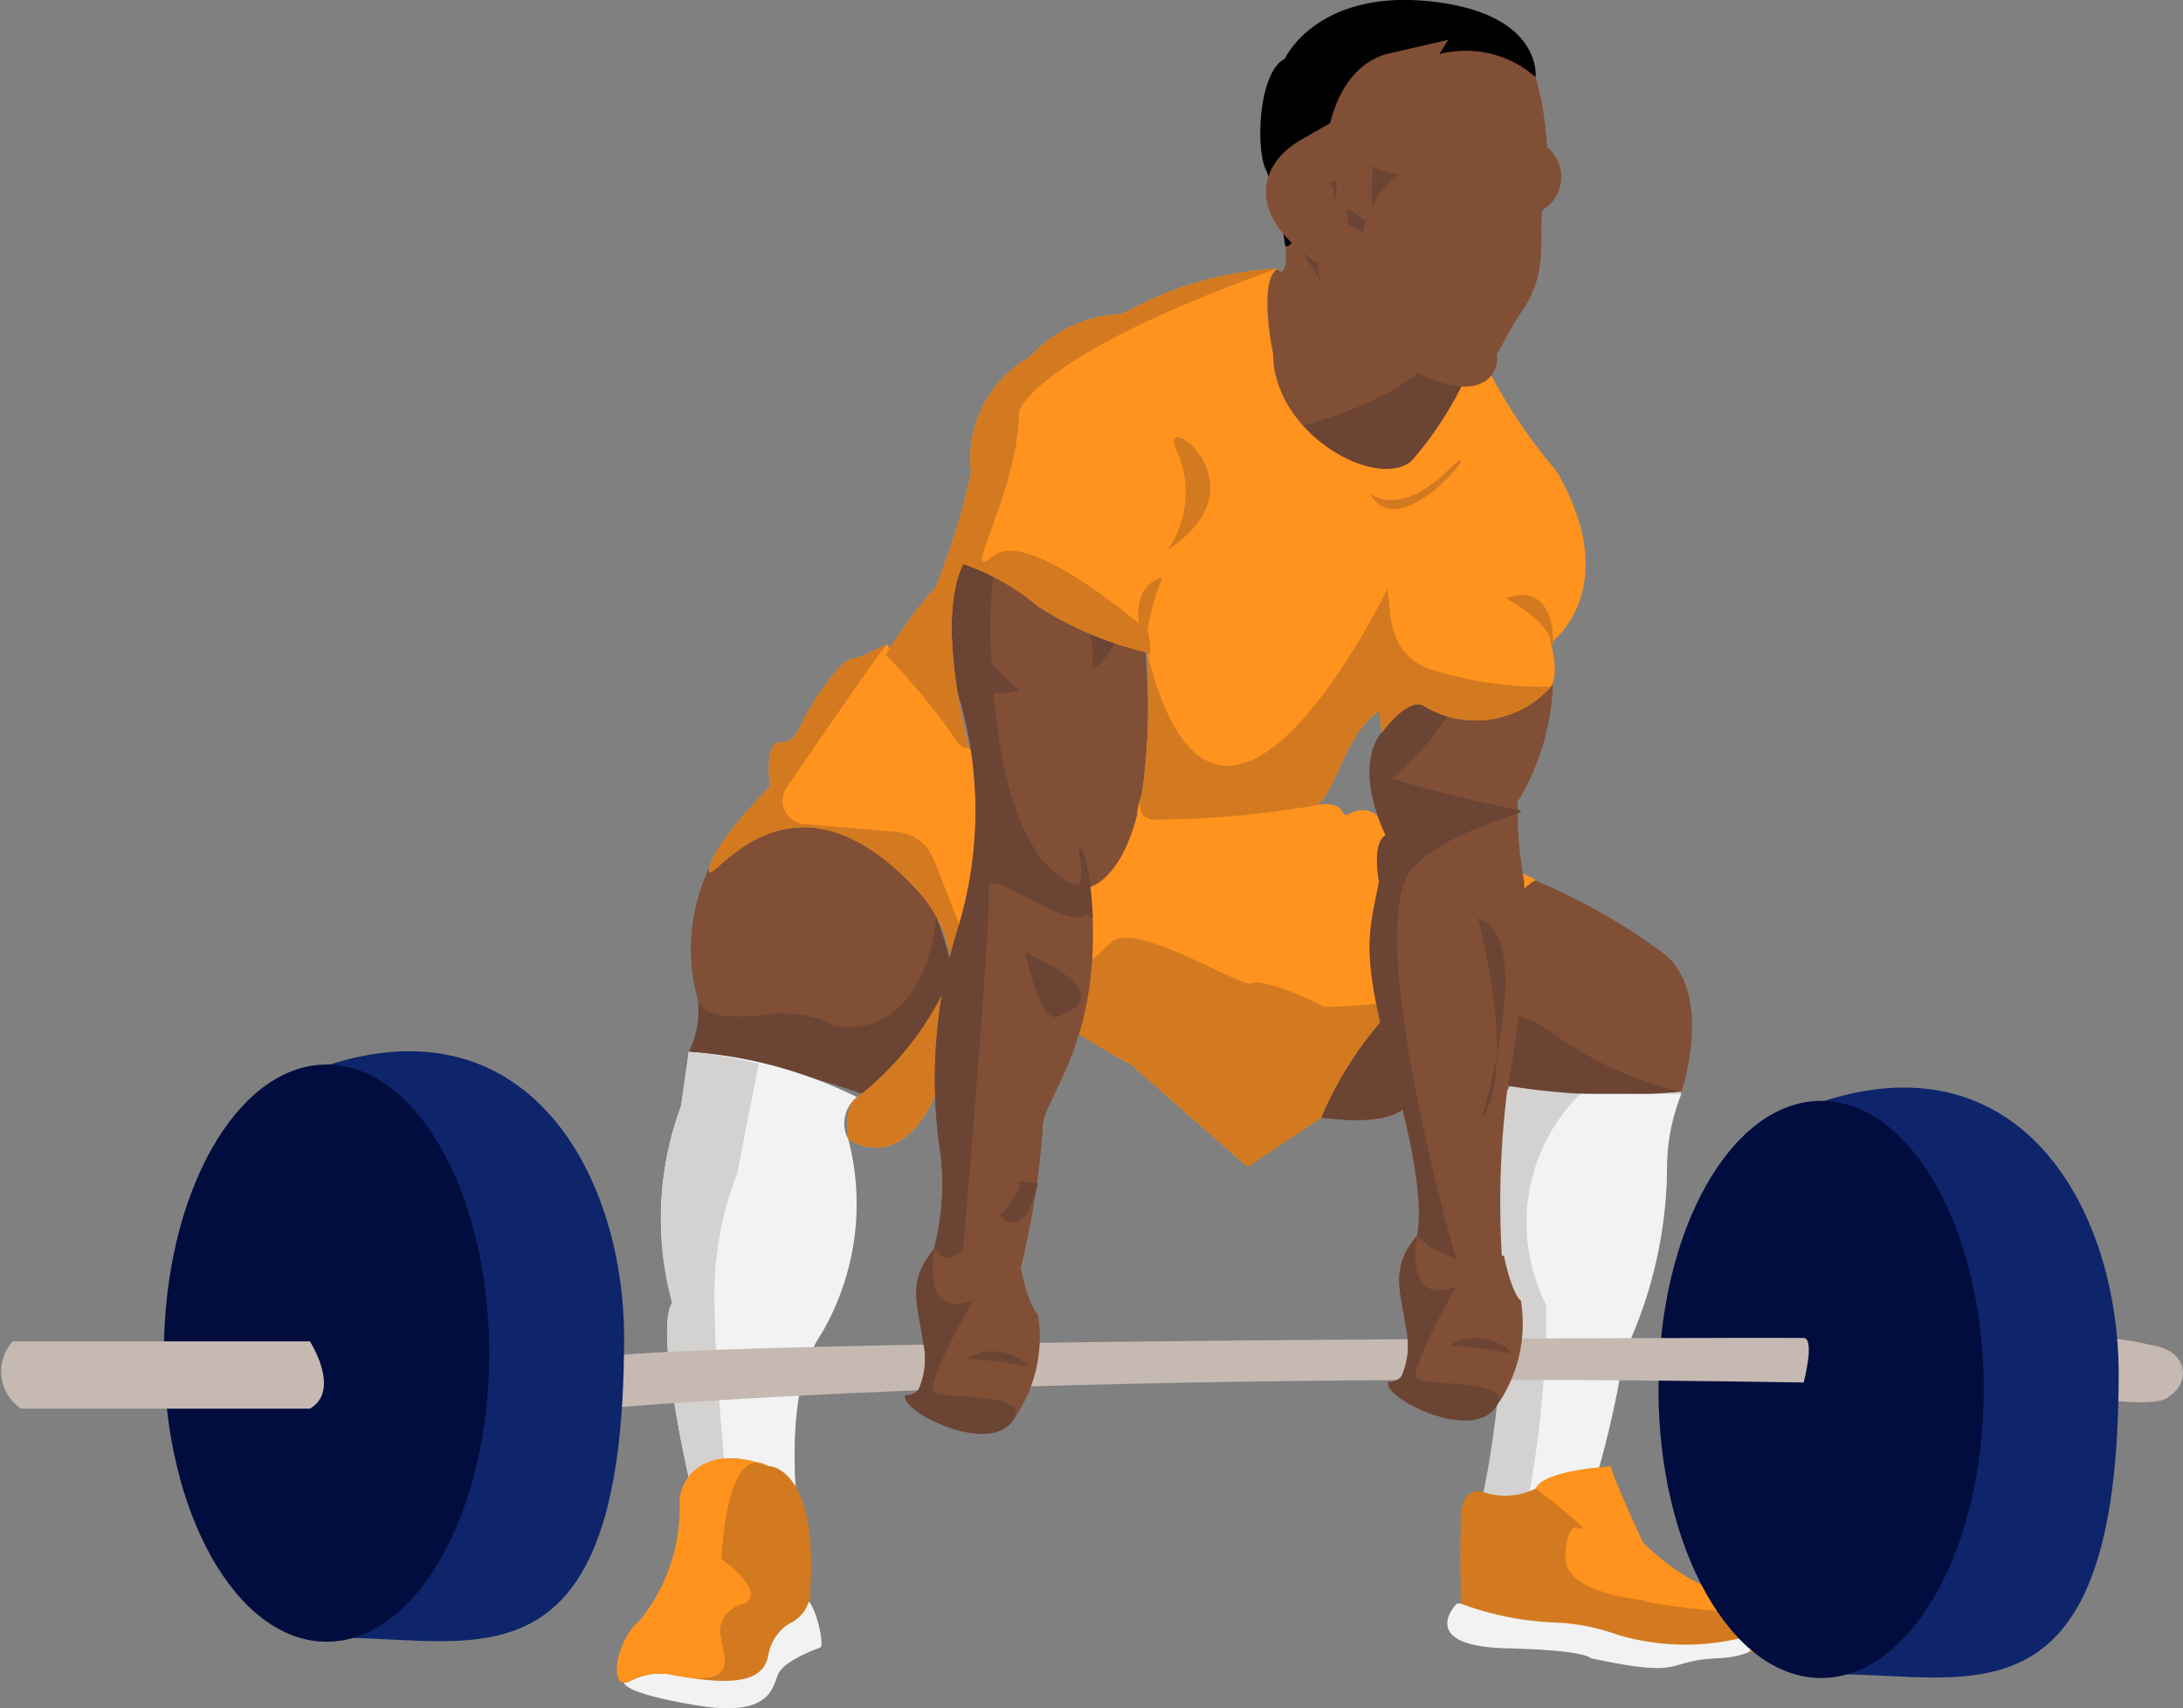 <svg xmlns="http://www.w3.org/2000/svg" width="44.087" height="34.499" viewBox="0 0 44.087 34.499">
  <rect x="0" y="0" width="44.087" height="34.499" fill="#808080" stroke="none"/>
  <g id="power_lifting" transform="translate(-772.979 -28.4)">
    <g id="Legs" transform="translate(785.437 41.405)">
      <path id="Path_821" data-name="Path 821" d="M1101.054,249.011s.67-1.966-.357-2.793a12.636,12.636,0,0,0-2.592-1.475s-4.223,2.235-4.492,2.726a5.748,5.748,0,0,0-.156,2.011s1.631.335,2.056-.2c0,0,1.443-.76,1.839-.514S1098.261,249.3,1101.054,249.011Z" transform="translate(-1079.555 -239.968)" fill="#814f35"/>
      <path id="Path_822" data-name="Path 822" d="M942.269,232.808a1.911,1.911,0,0,0,.179-1.078,3.806,3.806,0,0,1,.224-2.609c.554-.928,3.27-2.459,4.6.971s-1.5,3.563-1.5,3.563A18.437,18.437,0,0,0,942.269,232.808Z" transform="translate(-940.815 -224.569)" fill="#6b4434"/>
      <path id="Path_823" data-name="Path 823" d="M944.537,231.058s-1.452.28-1.542-.3a3.806,3.806,0,0,1,.223-2.609c.554-.928,5.067-2.676,4.6.971-.35,2.716-2.138,2.179-2.138,2.179S945.5,231.058,944.537,231.058Z" transform="translate(-941.362 -223.601)" fill="#814f35"/>
      <path id="Path_824" data-name="Path 824" d="M1101.054,275.656a7.19,7.19,0,0,1-2.57-1.162c-1.028-.827-3.419-.686-3.419-.686s-1.184-.186-1.453.306a5.748,5.748,0,0,0-.156,2.011s1.631.335,2.056-.2c0,0,1.443-.76,1.839-.514S1098.261,275.947,1101.054,275.656Z" transform="translate(-1079.555 -266.613)" fill="#6b4434"/>
      <path id="Path_825" data-name="Path 825" d="M953.4,193.587a11.2,11.2,0,0,0,2.257,1.542s2.235,1.966,2.369,2.078c0,0,.849-.581,1.475-.983a7.424,7.424,0,0,1,2.056-2.793c1.408-1.117,2.123-1.989,2.279-2.011s-3.128-1.251-3.24-1.341a.465.465,0,0,0-.514,0c-.223.112-.022-.291-.67-.179s-3.151.29-3.151.29l-3.307-.827a25.4,25.4,0,0,1-2.212-2.7c.134-.089-.514.246-.626.268s-.224-.022-.715.67-.447,1.05-.8,1.028-.223.894-.223.894-1.162,1.162-1.229,1.676,1.587-2.5,4.268.492a2.71,2.71,0,0,1,.648,1.587,6.242,6.242,0,0,1-1.922,2.525c-.291.134-.179.849-.179.849s.983.693,1.7-.782.559-2.123.916-2.168S953.4,193.587,953.4,193.587Z" transform="translate(-945.284 -186.645)" fill="#ff931e"/>
      <path id="Path_826" data-name="Path 826" d="M935.6,291.958a6.514,6.514,0,0,1,.179-3.978l.156-1.095a9.025,9.025,0,0,1,3.4.916.666.666,0,0,0-.179.849,5.179,5.179,0,0,1-.542,3.926c-.911,1.348-.4,4.208-.4,4.208L936,295.78S935.221,292.495,935.6,291.958Z" transform="translate(-934.482 -278.648)" fill="#f2f2f2"/>
      <path id="Path_827" data-name="Path 827" d="M953.4,193.587a11.2,11.2,0,0,0,2.257,1.542s2.235,1.966,2.369,2.078c0,0,.849-.581,1.475-.983a7.424,7.424,0,0,1,2.056-2.793c1.408-1.117-.617.432-.461.409a8.875,8.875,0,0,1-1.548.13c-.112-.089-1.209-.584-1.433-.472s-2.376-1.3-2.86-.82c-2.771,2.764-3.173-1.381-3.759-1.976a.878.878,0,0,0-.579-.263l-1.857-.158a.469.469,0,0,1-.348-.731c.689-1.01,1.933-2.825,2.029-2.89.134-.089-.514.246-.626.268s-.224-.022-.715.67-.447,1.05-.8,1.028-.223.894-.223.894-1.162,1.162-1.229,1.676,1.587-2.5,4.268.492a2.71,2.71,0,0,1,.648,1.587,6.242,6.242,0,0,1-1.922,2.525c-.291.134-.179.849-.179.849s.983.693,1.7-.782.559-2.123.916-2.168S953.4,193.587,953.4,193.587Z" transform="translate(-945.284 -186.645)" fill="#d37a20"/>
      <path id="Path_828" data-name="Path 828" d="M935.6,291.958a6.514,6.514,0,0,1,.179-3.978l.156-1.095a9.07,9.07,0,0,1,1.415.24s-.315,1.563-.432,2.2a6.771,6.771,0,0,0-.466,2.514c0,1.6.339,4.771.339,4.771L936,295.78S935.221,292.495,935.6,291.958Z" transform="translate(-934.482 -278.648)" fill="#d3d2d1"/>
      <g id="Group_748" data-name="Group 748" transform="translate(0 16.447)">
        <path id="Path_829" data-name="Path 829" d="M930.3,421.754s-.733.253-.853.54-.16.878-1.667.625-1.44-.455-1.44-.455.543-.706,2.813-.49c.146.014.04-1.545.853-1.2C930.211,420.864,930.389,421.719,930.3,421.754Z" transform="translate(-926.191 -417.934)" fill="#f2f2f2"/>
        <path id="Path_830" data-name="Path 830" d="M927.873,386.924s1,0,.84,2.532a.706.706,0,0,1-.411.642.931.931,0,0,0-.429.608c-.067.405-.347.743-1.907.439a1.3,1.3,0,0,0-.88.117c-.413.237-.32-.776.214-1.231a3.617,3.617,0,0,0,.8-2.3C926.046,387.262,926.513,386.418,927.873,386.924Z" transform="translate(-924.807 -386.768)" fill="#d37a20"/>
        <path id="Path_831" data-name="Path 831" d="M927.616,386.924s-.773-.653-.933,1.879c0,0,.923.629.468.9a.6.6,0,0,0-.49.469c-.067.405.608,1.278-.952.974a1.3,1.3,0,0,0-.88.117c-.413.237-.32-.776.213-1.231a3.617,3.617,0,0,0,.8-2.3C925.789,387.262,926.256,386.418,927.616,386.924Z" transform="translate(-924.572 -386.768)" fill="#ff931e"/>
      </g>
      <path id="Path_832" data-name="Path 832" d="M1139.416,300.677a8.86,8.86,0,0,0,.871-3.732,4.02,4.02,0,0,1,.291-1.52,13.638,13.638,0,0,1-3.464-.112,4.794,4.794,0,0,0-.134,4.525,21.278,21.278,0,0,1-.38,3.586c-.291.871,2.3-.4,2.3-.4A19.754,19.754,0,0,0,1139.416,300.677Z" transform="translate(-1119.079 -286.383)" fill="#d3d2d1"/>
      <path id="Path_833" data-name="Path 833" d="M1131.522,422.815s-.078-.161-1.693-.2-1.2-.7-1.014-.9a9.087,9.087,0,0,1,3.227.284,8.181,8.181,0,0,0,2.82.232c.245-.133.368.535-.768.585S1133.5,423.236,1131.522,422.815Z" transform="translate(-1111.855 -402.332)" fill="#f2f2f2"/>
      <path id="Path_834" data-name="Path 834" d="M1150.266,302.457a8.863,8.863,0,0,0,.871-3.732,4.019,4.019,0,0,1,.29-1.52s-.645-.006-2.041-.006a3.662,3.662,0,0,0-.685,4.27,21.676,21.676,0,0,1-.336,3.753c-.29.871,1.386-.419,1.386-.419A19.755,19.755,0,0,0,1150.266,302.457Z" transform="translate(-1129.929 -288.114)" fill="#f2f2f2"/>
      <path id="Path_835" data-name="Path 835" d="M1132.362,389.306s-.479-.223-.5.507,0,1.731,0,1.731a6.123,6.123,0,0,0,1.971.383,4.251,4.251,0,0,1,1.2.247,4.779,4.779,0,0,0,2.874-.049s.056.161-.2.359,1.281-.383.267-1.138c0,0-1.025.346-2.439-1.039,0,0-.624-1.348-.646-1.534,0,0-1.359.074-1.515.445A1.387,1.387,0,0,1,1132.362,389.306Z" transform="translate(-1114.816 -372.162)" fill="#d37a20"/>
      <path id="Path_836" data-name="Path 836" d="M1154.735,392.484c-.256.2,1.281-.383.267-1.138,0,0-1.025.346-2.439-1.039,0,0-.624-1.348-.646-1.534,0,0-1.359.074-1.515.445,0,0,1.292.989.858.792,0,0-.24-.13-.262.6s1.593.865,1.593.865-.128.056,1.454.217c0,0,.97-.093,1.075.495" transform="translate(-1131.842 -372.162)" fill="#ff931e"/>
    </g>
    <g id="Arms" transform="translate(791.846 35.709)">
      <path id="Path_837" data-name="Path 837" d="M1004.751,117.656s-1.318.693-1.676,3.933a4.714,4.714,0,0,0,0,2.838,8.12,8.12,0,0,1-.045,4.626,10.147,10.147,0,0,0-.38,4.313,5.164,5.164,0,0,1-.1,2.145,1.473,1.473,0,0,0,1.749.4,16.878,16.878,0,0,0,.447-2.816c-.067-.581,1.3-1.743.961-4.894,0,0,1.43-.335,1.117-4.693S1007.7,117.343,1004.751,117.656Z" transform="translate(-1002.555 -117.598)" fill="#814f35"/>
      <path id="Path_838" data-name="Path 838" d="M1004.751,117.394s-1.318.693-1.676,3.933a4.714,4.714,0,0,0,0,2.838,8.12,8.12,0,0,1-.045,4.626,10.147,10.147,0,0,0-.38,4.313,5.164,5.164,0,0,1-.1,2.145s.185.38.587.022c0,0,.581-6.726.514-7.307s2.5,1.609,1.922-.045c0,0-1.721.067-1.877-4.886C1003.562,118.665,1006.225,116.991,1004.751,117.394Z" transform="translate(-1002.555 -117.336)" fill="#6b4434"/>
      <path id="Path_839" data-name="Path 839" d="M1034.469,236.314s.231.983-.193.983.492.462.492.462S1034.73,236.426,1034.469,236.314Z" transform="translate(-1031.566 -226.536)" fill="#6b4434"/>
      <path id="Path_840" data-name="Path 840" d="M1024.925,262.416s.291,1.43.648,1.3S1026.713,263.243,1024.925,262.416Z" transform="translate(-1023.086 -250.492)" fill="#6b4434"/>
      <path id="Path_841" data-name="Path 841" d="M1018.671,319.446s.492-.559.38-.648.388,0,.388,0S1019.185,320,1018.671,319.446Z" transform="translate(-1017.346 -302.204)" fill="#6b4434"/>
      <path id="Path_842" data-name="Path 842" d="M1013.775,187.351s-.764-.626-.742-.916S1012.461,187.753,1013.775,187.351Z" transform="translate(-1012.066 -180.723)" fill="#6b4434"/>
      <path id="Path_843" data-name="Path 843" d="M1034.163,170.754s.718.514.6,1.162,1.071-1.05.557-1.251S1034.185,169.771,1034.163,170.754Z" transform="translate(-1031.565 -165.892)" fill="#6b4434"/>
      <path id="Path_844" data-name="Path 844" d="M1113.359,144.142s.939,2.007-.112,3.473a4.874,4.874,0,0,1-.671,3.208,8.387,8.387,0,0,0,.134,1.616,19.425,19.425,0,0,1-.335,4.149,18.291,18.291,0,0,0-.112,3.474l-.763.224-.987-.6s.32-.57-.4-3.184-.559-2.935-.335-4.059c0,0-.156-.767.134-.946,0,0-.67-1.294-.089-2.066s2.7-3.5,2.7-3.5Z" transform="translate(-1100.795 -141.939)" fill="#814f35"/>
      <path id="Path_845" data-name="Path 845" d="M1113.359,144.142s.335.836-.715,2.3c0,0-1.255,2.883-2.615,3.91a25.45,25.45,0,0,0,2.549.629c.411.069-1.275.31-2.1,1.159-1.1,1.134.859,7.921.859,7.921l-.822-.38s.32-.57-.4-3.184-.559-2.935-.335-4.059c0,0-.156-.767.134-.946,0,0-.67-1.294-.089-2.066s2.7-3.5,2.7-3.5Z" transform="translate(-1100.795 -141.939)" fill="#6b4434"/>
      <path id="Path_846" data-name="Path 846" d="M1142.111,186.139a1.5,1.5,0,0,0,.626-.495C1142.938,185.322,1143.117,186.263,1142.111,186.139Z" transform="translate(-1130.641 -179.968)" fill="#6b4434"/>
      <path id="Path_847" data-name="Path 847" d="M1136.129,253.9s.715,2.644.2,3.851S1137.514,254.359,1136.129,253.9Z" transform="translate(-1125.151 -242.674)" fill="#6b4434"/>
    </g>
    <g id="Body" transform="translate(790.869 32.459)">
      <path id="Path_848" data-name="Path 848" d="M1079.573,80.136s-.072,3.278,2.467,3.4,1.909-2.479,1.909-2.479-2.834-1.059-2.589-2.177c0,0-1.028-1.385-1.095-1.006s.179,1.006.045,1.3S1080.243,78.616,1079.573,80.136Z" transform="translate(-1072.266 -77.811)" fill="#814f35"/>
      <path id="Path_849" data-name="Path 849" d="M1079.571,82.56s-.071.833,2.467.959,1.909-2.479,1.909-2.479-2.633-1.1-2.388-2.221c0,0-1.229-1.341-1.3-.961s1.788,3.428,2.86,3.182C1083.436,80.969,1082.319,82.126,1079.571,82.56Z" transform="translate(-1072.264 -77.79)" fill="#6b4434"/>
      <path id="Path_850" data-name="Path 850" d="M998.577,94.385a7.108,7.108,0,0,0-3.129.916,2.66,2.66,0,0,0-1.877.871,2.365,2.365,0,0,0-1.184,2.324,13.509,13.509,0,0,1-.715,2.324,9.389,9.389,0,0,0-1.006,1.363,15.135,15.135,0,0,1,1.318,1.577c.246.435.357.278.357.278s-.693-2.525-.112-3.687a4.672,4.672,0,0,1,1.5.849,7.051,7.051,0,0,0,2.212.938,14.074,14.074,0,0,1-.1,2.858c-.187.533-.123.553.371.516a17.011,17.011,0,0,0,3.151-.29c.38-.223.6-1.509,1.274-1.9l.045.437s.447-.638.8-.571a2.028,2.028,0,0,0,2.615-.358s.179-.182,0-.884c0,0,1.5-1.082.112-3.473a10.6,10.6,0,0,1-1.587-2.48,7.1,7.1,0,0,1-1.341,2.279c-.715.6-2.793-.559-2.793-2.168C998.487,96.106,998.174,94.653,998.577,94.385Z" transform="translate(-990.666 -93.021)" fill="#ff931e"/>
      <path id="Path_851" data-name="Path 851" d="M998.577,94.385a7.108,7.108,0,0,0-3.129.916,2.66,2.66,0,0,0-1.877.871,2.365,2.365,0,0,0-1.184,2.324,13.509,13.509,0,0,1-.715,2.324,9.389,9.389,0,0,0-1.006,1.363,15.135,15.135,0,0,1,1.318,1.577c.246.435.357.278.357.278s-.693-2.525-.112-3.687a4.672,4.672,0,0,1,1.5.849,7.051,7.051,0,0,0,2.212.938,14.964,14.964,0,0,1-.1,2.858c-.176.533.226.533.371.516a19.017,19.017,0,0,0,3.151-.29c.38-.223.6-1.509,1.274-1.9l.045.437s.447-.638.8-.571a2.028,2.028,0,0,0,2.615-.358,7.578,7.578,0,0,1-2.547-.39c-.807-.4-.67-1.225-.76-1.577,0,0-3.408,7.084-4.849,1.274,0,0,.134.246.022-.425,0,0-2.413-2.123-3.128-1.519s.518-1.3.518-2.905C993.352,97.29,993.571,96.173,998.577,94.385Z" transform="translate(-990.666 -93.021)" fill="#d37a20"/>
      <path id="Path_852" data-name="Path 852" d="M1142.911,174.676s.873.443.917.9S1144.094,174.251,1142.911,174.676Z" transform="translate(-1130.399 -166.653)" fill="#d37a20"/>
      <path id="Path_853" data-name="Path 853" d="M1060,138.1a2.05,2.05,0,0,0,.191-1.966C1059.686,135.151,1062.055,136.76,1060,138.1Z" transform="translate(-1054.301 -131.061)" fill="#d37a20"/>
      <path id="Path_854" data-name="Path 854" d="M1053.187,170.24a5.041,5.041,0,0,0-.346,1.4C1052.915,171.917,1052.293,170.508,1053.187,170.24Z" transform="translate(-1047.601 -162.642)" fill="#d37a20"/>
      <path id="Path_855" data-name="Path 855" d="M1109.592,142.162s.568.509,1.564-.452S1110.227,143.351,1109.592,142.162Z" transform="translate(-1099.818 -136.257)" fill="#d37a20"/>
    </g>
    <g id="Face" transform="translate(798.433 28.4)">
      <path id="Path_856" data-name="Path 856" d="M1083.194,29.588s.637-1.4,2.927-1.162,2.139,1.531,2.139,1.531-1.737-1.006-2.821,0a9.1,9.1,0,0,0-.883,2.09c.067.324-.251-.184-.251-.184s-.536-.671-.8.184c0,0,.038,1.376-.3,1.325a6.793,6.793,0,0,0-.383-1.526C1082.6,31.432,1082.659,29.856,1083.194,29.588Z" transform="translate(-1082.702 -28.4)"/>
      <path id="Path_857" data-name="Path 857" d="M1094.443,41.691a2.136,2.136,0,0,1,2.821,0,6.168,6.168,0,0,1,.2,2.346c-.224.76.156,1.452-.48,2.391s-.331,1.015-1.154,1.015-2.879-1.506-2.387-2.221c0,0-1.564-1.006-.626-1.855,0,0,.246-.2.671.469C1093.482,43.836,1093.415,41.959,1094.443,41.691Z" transform="translate(-1091.706 -40.134)" fill="#814f35"/>
      <path id="Path_858" data-name="Path 858" d="M1092.248,47.347s-1.028,1.654.4,1.452c0,0,2.649-.112,2.426.648s-2.575-1.073-3.067,1.363c-.224,1.112,2.451,2.288,1.628,2.288s-2.879-1.506-2.388-2.221c0,0-2.033-1.059-.626-1.855,0,0,.052,1.676.678,1.49C1091.295,50.513,1090.965,47.638,1092.248,47.347Z" transform="translate(-1089.511 -45.79)" fill="#6b4434" stroke="#814f35" stroke-miterlimit="10" stroke-width="1"/>
    </g>
    <g id="Bar" transform="translate(772.979 32.047)">
      <path id="Path_859" data-name="Path 859" d="M1263.92,357.223s2.883.6,3.385.329.508-.937-.234-1.073a7.668,7.668,0,0,0-2.648-.156C1264.021,356.513,1263.92,357.223,1263.92,357.223Z" transform="translate(-1223.572 -332.95)" fill="#c5b9b2"/>
      <path id="Path_860" data-name="Path 860" d="M1099.424,72.9s.1-.134.119.186S1099.677,72.434,1099.424,72.9Z" transform="translate(-1072.595 -72.773)" fill="#6b4434"/>
      <path id="Path_861" data-name="Path 861" d="M1198.419,301.426c0,7.2-2.978,6.058-5.69,6.058s-2.832-2.191-2.832-5.409.217-5.53,2.832-6.246C1196.566,294.778,1198.419,298.207,1198.419,301.426Z" transform="translate(-1155.631 -277.319)" fill="#0e256b"/>
      <ellipse id="Ellipse_66" data-name="Ellipse 66" cx="3.285" cy="5.828" rx="3.285" ry="5.828" transform="translate(33.494 18.585)" fill="#010d3e"/>
      <path id="Path_862" data-name="Path 862" d="M914.01,358.579s8.38-.79,24.267-.528c0,0,.235-.889,0-.9s-23.329.021-24.435.424S914.01,358.579,914.01,358.579Z" transform="translate(-901.851 -333.778)" fill="#c5b9b2"/>
      <path id="Path_863" data-name="Path 863" d="M995.656,338.1a1.5,1.5,0,0,0,.078-.95c-.089-.7-.348-1.2.229-1.866a1.537,1.537,0,0,0,1.749.4s.151.76.344.916a2.871,2.871,0,0,1-.538,2.19c-.531.637-2.241-.235-2.14-.548C995.377,338.244,995.6,338.238,995.656,338.1Z" transform="translate(-977.095 -313.709)" fill="#814f35"/>
      <path id="Path_864" data-name="Path 864" d="M995.656,338.1a1.5,1.5,0,0,0,.078-.95c-.089-.7-.348-1.2.229-1.866,0,0-.3,1.457.787,1.032,0,0-.98,1.7-.787,1.861s2.086-.022,1.554.615-2.241-.235-2.14-.548C995.377,338.244,995.6,338.238,995.656,338.1Z" transform="translate(-977.095 -313.709)" fill="#6b4434"/>
      <path id="Path_865" data-name="Path 865" d="M1010.378,360.59a6.969,6.969,0,0,1,1.2.145C1011.842,360.836,1011.082,360.132,1010.378,360.59Z" transform="translate(-990.867 -336.792)" fill="#6b4434"/>
      <path id="Path_866" data-name="Path 866" d="M1114.338,334.836a1.5,1.5,0,0,0,.078-.95c-.089-.7-.348-1.2.229-1.866a1.537,1.537,0,0,0,1.749.4s.151.76.344.916a2.871,2.871,0,0,1-.538,2.19c-.531.637-2.241-.235-2.14-.547C1114.059,334.982,1114.283,334.976,1114.338,334.836Z" transform="translate(-1086.023 -310.715)" fill="#814f35"/>
      <path id="Path_867" data-name="Path 867" d="M1114.338,334.836a1.5,1.5,0,0,0,.078-.95c-.089-.7-.348-1.2.229-1.866,0,0-.3,1.457.787,1.032,0,0-.98,1.7-.787,1.861s2.085-.022,1.554.615-2.241-.235-2.14-.547C1114.059,334.982,1114.283,334.976,1114.338,334.836Z" transform="translate(-1086.023 -310.715)" fill="#6b4434"/>
      <path id="Path_868" data-name="Path 868" d="M1129.06,357.327a6.971,6.971,0,0,1,1.2.145C1130.524,357.573,1129.764,356.869,1129.06,357.327Z" transform="translate(-1099.795 -333.797)" fill="#6b4434"/>
      <path id="Path_869" data-name="Path 869" d="M831.158,292.506c0,7.2-2.978,6.058-5.69,6.058s-2.832-2.191-2.832-5.409.217-5.53,2.832-6.246C829.305,285.858,831.158,289.288,831.158,292.506Z" transform="translate(-818.554 -269.133)" fill="#0e256b"/>
      <ellipse id="Ellipse_67" data-name="Ellipse 67" cx="3.285" cy="5.828" rx="3.285" ry="5.828" transform="translate(3.31 17.852)" fill="#010d3e"/>
      <path id="Path_870" data-name="Path 870" d="M779.238,359.368h-5.832a.9.9,0,0,1-.168-1.359h6S779.875,359,779.238,359.368Z" transform="translate(-772.979 -334.567)" fill="#c5b9b2"/>
    </g>
  </g>
</svg>
